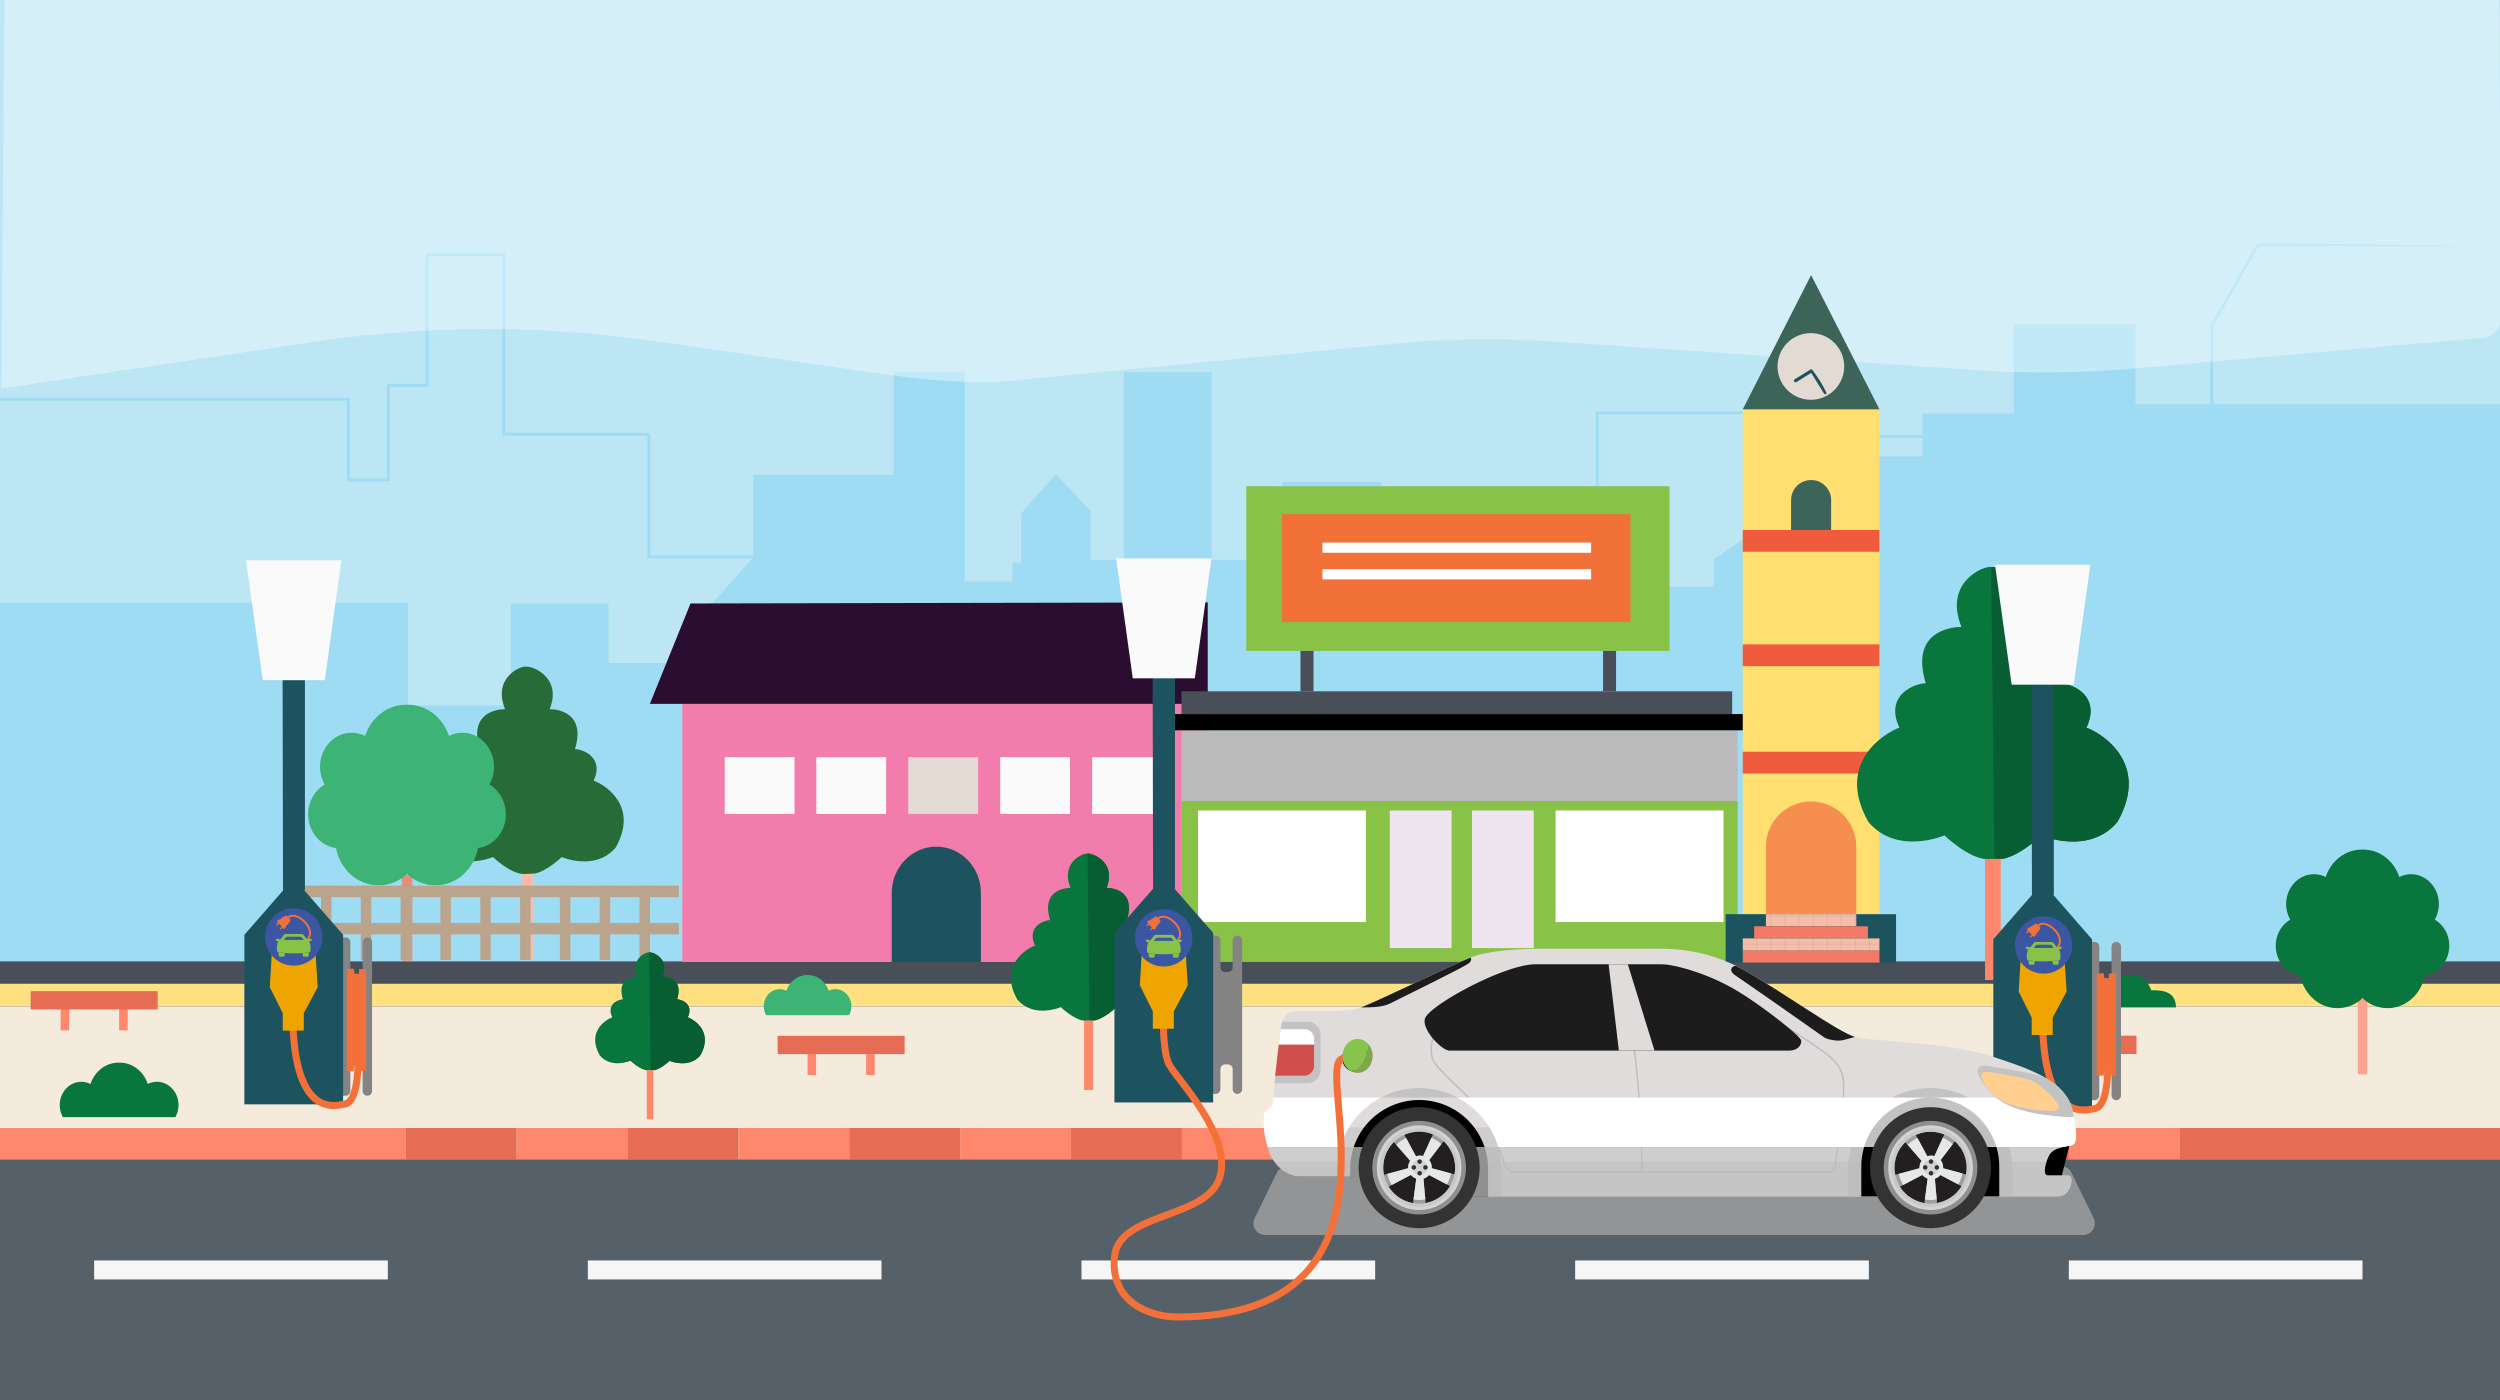 <svg xmlns="http://www.w3.org/2000/svg" xmlns:xlink="http://www.w3.org/1999/xlink" viewBox="0 0 2500 1400"><defs><style>.cls-1,.cls-42,.cls-46{fill:none;}.cls-2{fill:#f5bda7;}.cls-3{fill:#f0866c;}.cls-37,.cls-4{isolation:isolate;}.cls-5{fill:#bde6f5;}.cls-6{fill:#484f59;}.cls-7{fill:#ffe182;}.cls-8{fill:#f5ebdc;}.cls-9{fill:#9edcf3;}.cls-10{fill:#f27cac;}.cls-11{fill:#fafafa;}.cls-12{fill:#e3dad4;}.cls-13{fill:#2b0d32;}.cls-14{fill:#1d535f;}.cls-15{fill:#bababa;}.cls-16{fill:#88c348;}.cls-17{fill:#ede4f0;}.cls-18,.cls-37,.cls-64{fill:#fff;}.cls-19{fill:#f27139;}.cls-20{fill:#276b39;}.cls-21{fill:url(#Unnamed_Pattern);}.cls-22{fill:#fedf70;}.cls-23{fill:#f15b3d;}.cls-24{fill:#f68e4f;}.cls-25{fill:#3c6459;}.cls-26{fill:#f37865;}.cls-27{fill:url(#Unnamed_Pattern_4);}.cls-28{fill:#3db375;}.cls-29{fill:#baa48b;}.cls-30{fill:#ffa290;}.cls-31{fill:#09763e;}.cls-32{fill:#ff876c;}.cls-33{fill:#e66c54;}.cls-34{fill:#7eb0c2;}.cls-35{fill:#075e32;}.cls-36{fill:#c4bcb0;}.cls-37{opacity:0.37;}.cls-38{fill:#566068;}.cls-39{fill:#f6f6f6;}.cls-40{fill:#a5a5a5;opacity:0.75;}.cls-40,.cls-48,.cls-49,.cls-50,.cls-54,.cls-61{mix-blend-mode:multiply;}.cls-41{fill:#848484;}.cls-42{stroke:#f37139;stroke-width:7px;}.cls-42,.cls-46{stroke-miterlimit:10;}.cls-43{fill:#efa500;}.cls-44{fill:#ce8a02;}.cls-45{fill:#3b56a3;}.cls-46{stroke:#f27139;stroke-width:2px;}.cls-47{fill:#e0dcdc;}.cls-48,.cls-49,.cls-54,.cls-62{fill:#bcbcbc;}.cls-48{opacity:0.79;}.cls-49{opacity:0.46;}.cls-51{fill:#bdbdbd;}.cls-52{fill:#2f302d;}.cls-53{fill:#1c1c1c;}.cls-54{opacity:0.77;}.cls-55{fill:#ffcf8f;}.cls-56{fill:#d14e4e;}.cls-57{fill:#231f20;}.cls-58{fill:#9e9e9e;}.cls-59{fill:#e6e7e8;}.cls-60{fill:#333;}.cls-61{opacity:0.67;}.cls-63{fill:#d1d3d4;}.cls-64{mix-blend-mode:soft-light;}.cls-65{fill:#88c449;}.cls-66{fill:#7da84c;}</style><pattern id="Unnamed_Pattern" data-name="Unnamed Pattern" width="38.73" height="38.73" patternTransform="translate(-12.33 5492.85) rotate(-180) scale(0.36)" patternUnits="userSpaceOnUse" viewBox="0 0 38.73 38.73"><rect class="cls-1" width="38.73" height="38.73"/><rect class="cls-2" width="38.73" height="38.73"/></pattern><pattern id="Unnamed_Pattern_4" data-name="Unnamed Pattern 4" width="14.25" height="14.5" patternTransform="translate(-2.15 5919.36) rotate(-180) scale(0.18 0.39)" patternUnits="userSpaceOnUse" viewBox="0 0 14.25 14.5"><rect class="cls-1" width="14.25" height="14.5"/><rect class="cls-3" width="14.25" height="14.5"/></pattern></defs><title>Artboard 4</title><g class="cls-4"><g id="Layer_2" data-name="Layer 2"><polyline class="cls-5" points="-0.5 -5.29 2504 -5.29 2500 1400 -0.5 1400 -0.5 -5.29"/><polyline class="cls-6" points="2500.31 955.13 -0.5 955.13 -0.5 1009.47 2500.31 1009.47 2500.31 955.13"/><polyline class="cls-7" points="2500 1006.48 -0.5 1006.48 -0.5 983.76 2500 983.76 2500 1006.48"/><polyline class="cls-8" points="2500 1128.03 -0.5 1128.03 -0.5 1006.48 2500 1006.48 2500 1128.03"/><path class="cls-9" d="M389.67,481.31v-94.4h38.75V256.26h74V435.67h145V558.21H752.64l-44.51,49.56v55.31H608.44V603.57h-97.6v101.8H408V602.52H-.5V961.43H2503.13L2500,404.16H2213.21V326.48l45.66-80.22H2500l-205.7-2.85h-37.09l-46.86,82.32v78.44h-74.88V324.39H2013.74V413.6h-91.31V435.2H1852.7V559.49h-61.46l-5.08-3.34V411.56H1595.84V530.34h-215V481.82h-98.65v77.91h-70.49V372.19h-87.87V559.75h-33.41V510.57L1055.85,474l-34.51,39.09v49.53h-8.85v19H964.8v-210h-71V474.71H753.14v80.64H650.35V432.83h-145V253.41H425.57V384.06H386.81v94.4H349.66V397.81H-.5v2.85H346.81v80.64h42.86m1532.76-24.68h-66.88V438.06h66.88v18.58M1380.88,585.72V533.2h217.82V414.42h184.62V554.27l-32-21-37.78,26.24v27.28H1591.83v24.14H1480.58V585.72h-49.33l-25.95-29.38-24.43,29.38"/><polyline class="cls-10" points="1208.46 961.96 1208.46 703.87 682.28 703.87 682.28 961.96 843.13 961.96 1208.46 961.96"/><rect class="cls-11" x="816.34" y="757.11" width="69.82" height="56.85"/><rect class="cls-11" x="724.7" y="757.11" width="69.82" height="56.85"/><rect class="cls-12" x="908.27" y="757.11" width="69.83" height="56.85"/><rect class="cls-11" x="1000.2" y="757.11" width="69.82" height="56.85"/><rect class="cls-11" x="1092.13" y="757.11" width="69.83" height="56.85"/><polygon class="cls-13" points="1207.73 703.87 649.85 703.87 690.52 603.47 1207.73 602.42 1207.73 703.87"/><path class="cls-14" d="M980.9,962H891.74V892.9c0-25.54,20-46.24,44.59-46.24s44.58,20.7,44.58,46.24Z"/><polyline class="cls-15" points="1737.59 961.43 1181.46 961.43 1181.46 730.31 1737.59 730.31 1737.59 961.43"/><polyline class="cls-16" points="1737.59 961.43 1181.46 961.43 1181.46 801.08 1737.59 801.08 1737.59 961.43"/><polyline class="cls-17" points="1451.57 810.48 1389.83 810.48 1389.83 948.08 1451.57 948.08 1451.57 810.48"/><polyline class="cls-17" points="1533.77 810.48 1472.01 810.48 1472.01 948.08 1533.77 948.08 1533.77 810.48"/><rect class="cls-18" x="1198.06" y="810.48" width="167.92" height="111.58"/><rect class="cls-18" x="1555.57" y="810.48" width="167.92" height="111.58"/><rect x="1157.98" y="714.06" width="602.35" height="16.25"/><rect class="cls-6" x="1181.46" y="691.31" width="550.71" height="22.76"/><rect class="cls-16" x="1246.3" y="486.25" width="423.2" height="164.67"/><rect class="cls-6" x="1300.47" y="650.92" width="13.01" height="40.45"/><rect class="cls-6" x="1603.06" y="650.92" width="13" height="40.45"/><rect class="cls-19" x="1282.03" y="514.14" width="348.44" height="107.84"/><rect class="cls-18" x="1322.44" y="542.54" width="268.68" height="10.24"/><rect class="cls-18" x="1322.44" y="569.12" width="268.68" height="10.24"/><path class="cls-20" d="M461,780.62c-10-21.19,7.48-30.74,18.69-31.58-10.8-35.31,15.79-39.87,25.34-39.87-13-32.44,17-43.9,21.07-42.46,4.85-1.31,36.6,10,23.54,42.46,9.57,0,36.15,4.56,25.34,39.87,11.22.85,28.67,10.39,18.71,31.58,10.4,3.73,45.68,24.92,22,66.89-20.35,24.09-54,9.55-54,9.55s-13.79,13.46-26.55,16.44l-11.63.52c-13.66-.5-30.53-17-30.53-17s-33.63,14.54-54-9.55C415.33,805.54,450.61,784.35,461,780.62Z"/><rect class="cls-21" x="521.78" y="874.01" width="11.15" height="85.96"/><polygon class="cls-22" points="1742.76 409.33 1742.76 587.88 1742.76 914.19 1879.46 914.19 1879.46 587.88 1879.46 409.33 1742.76 409.33"/><rect class="cls-23" x="1742.76" y="751.71" width="136.7" height="21.78"/><rect class="cls-23" x="1742.76" y="529.97" width="136.7" height="21.78"/><rect class="cls-23" x="1742.76" y="644.35" width="136.7" height="21.78"/><rect class="cls-14" x="1725.66" y="914.19" width="170.39" height="48.45"/><path class="cls-24" d="M1856.29,914.19h-90.36V846.69a45.18,45.18,0,1,1,90.36,0Z"/><path class="cls-25" d="M1831.14,530h-40.05V500.07a20,20,0,1,1,40.05,0Z"/><rect class="cls-21" x="1765.93" y="914.19" width="90.36" height="12.11"/><rect class="cls-26" x="1754.16" y="926.3" width="113.79" height="12.11"/><rect class="cls-26" x="1742.76" y="950.52" width="136.7" height="12.11"/><rect class="cls-21" x="1742.76" y="938.41" width="136.7" height="12.11"/><rect class="cls-27" x="401.72" y="875.12" width="10.61" height="85.56"/><path class="cls-28" d="M407,874a41.3,41.3,0,0,1-34.2,10.94c-18.79-2.73-33.14-18-36.75-36.88-15.68-2-27.86-16.33-27.86-33.72,0-12.89,6.66-24.09,16.5-29.85a35.68,35.68,0,0,1-4.64-17.72c0-18.77,14.14-34,31.59-34A29.62,29.62,0,0,1,365.13,736c5.94-18.2,22.05-31.25,41-31.25h1.81c19,0,35.08,13.06,41,31.25a29.63,29.63,0,0,1,13.45-3.23c17.46,0,31.6,15.21,31.6,34a35.74,35.74,0,0,1-4.64,17.72c9.83,5.76,16.49,17,16.49,29.85,0,17.39-12.17,31.73-27.85,33.72-3.61,18.89-18,34.15-36.75,36.88A41.31,41.31,0,0,1,407.05,874"/><rect class="cls-29" x="292.67" y="885.69" width="386.23" height="11.45"/><rect class="cls-29" x="292.67" y="922.94" width="386.23" height="11.45"/><rect class="cls-29" x="320.98" y="885.69" width="10.46" height="74.28"/><rect class="cls-29" x="360.79" y="885.69" width="10.46" height="74.28"/><rect class="cls-29" x="400.61" y="885.69" width="10.46" height="74.28"/><rect class="cls-29" x="440.43" y="885.69" width="10.46" height="74.28"/><rect class="cls-29" x="480.26" y="885.69" width="10.46" height="74.28"/><rect class="cls-29" x="520.07" y="885.69" width="10.46" height="74.28"/><rect class="cls-29" x="559.88" y="885.69" width="10.46" height="74.28"/><rect class="cls-29" x="599.7" y="885.69" width="10.46" height="74.28"/><polyline class="cls-29" points="649.99 959.97 639.52 959.97 639.52 885.69 649.99 885.69 649.99 959.97"/><rect class="cls-30" x="2357.81" y="999.18" width="9.32" height="75.1"/><path class="cls-31" d="M2362.47,998.2a36.24,36.24,0,0,1-30,9.59c-16.49-2.39-29.08-15.78-32.26-32.36-13.76-1.76-24.44-14.34-24.44-29.62a30.2,30.2,0,0,1,14.47-26.19,31.37,31.37,0,0,1-4.07-15.56c0-16.48,12.41-29.83,27.74-29.83a26,26,0,0,1,11.81,2.83c5.21-16,19.35-27.44,36-27.44h1.58c16.64,0,30.79,11.46,36,27.44a26,26,0,0,1,11.8-2.83c15.32,0,27.74,13.35,27.74,29.83a31.36,31.36,0,0,1-4.07,15.56,30.17,30.17,0,0,1,14.47,26.19c0,15.27-10.68,27.86-24.44,29.62-3.18,16.58-15.77,30-32.26,32.36a36.25,36.25,0,0,1-30-9.59"/><rect class="cls-32" x="-0.5" y="1128.03" width="406.23" height="31.42"/><rect class="cls-33" x="405.73" y="1128.03" width="110.88" height="31.42"/><rect class="cls-32" x="516.62" y="1128.03" width="110.89" height="31.42"/><rect class="cls-33" x="627.5" y="1128.03" width="110.89" height="31.42"/><rect class="cls-32" x="738.39" y="1128.03" width="110.89" height="31.42"/><rect class="cls-33" x="849.28" y="1128.03" width="110.88" height="31.42"/><rect class="cls-32" x="960.16" y="1128.03" width="110.89" height="31.42"/><rect class="cls-33" x="1071.05" y="1128.03" width="110.89" height="31.42"/><rect class="cls-32" x="1181.94" y="1128.03" width="110.89" height="31.42"/><rect class="cls-33" x="1292.82" y="1128.03" width="110.89" height="31.42"/><rect class="cls-32" x="1403.71" y="1128.03" width="110.89" height="31.42"/><rect class="cls-33" x="1514.6" y="1128.03" width="110.89" height="31.42"/><rect class="cls-32" x="1625.49" y="1128.03" width="110.88" height="31.42"/><rect class="cls-33" x="1736.37" y="1128.03" width="110.88" height="31.42"/><rect class="cls-32" x="1847.25" y="1128.03" width="110.89" height="31.42"/><rect class="cls-33" x="1958.14" y="1128.03" width="110.88" height="31.42"/><rect class="cls-32" x="2069.02" y="1128.03" width="110.9" height="31.42"/><rect class="cls-33" x="2179.92" y="1128.03" width="320.08" height="31.42"/><path class="cls-31" d="M1899.38,727.66c-14.05-29.86,10.56-43.33,26.35-44.51-15.23-49.77,22.26-56.21,35.71-56.21-18.4-45.72,24-61.88,29.68-59.85,6.83-1.84,51.6,14.12,33.19,59.85,13.49,0,51,6.43,35.71,56.21,15.81,1.18,40.42,14.64,26.37,44.51,14.65,5.26,64.39,35.12,31,94.26-28.68,34-76.12,13.47-76.12,13.47s-19.43,19-37.41,23.16l-16.39.75c-19.26-.73-43-23.91-43-23.91s-47.41,20.5-76.12-13.47c-33.36-59.14,16.38-89,31-94.26"/><polyline class="cls-34" points="2003.89 858.56 1994.39 858.99 1994.39 859 2003.89 858.56"/><path class="cls-35" d="M1992.45,567a5.22,5.22,0,0,0-1.33.14l3.27,291.9,9.5-.44c18-4.19,37.41-23.16,37.41-23.16a88.74,88.74,0,0,0,31.74,6.13c14.54,0,31.39-4.21,44.38-19.6,8.08-14.32,11.29-26.93,11.3-37.89,0-34.28-31.22-52.4-42.33-56.38h0c2.92-6.21,4.17-11.71,4.18-16.54,0-18.39-18-27-30.54-28h0a72.89,72.89,0,0,0,3.58-21.16c0-30.55-28-35-39.3-35h0a55.23,55.23,0,0,0,4.41-20.66A36.57,36.57,0,0,0,2022.8,586h0a39.34,39.34,0,0,0-4.47-5.64c-8.89-9.33-21-13.38-25.88-13.38"/><rect class="cls-32" x="1985.03" y="858.9" width="15.72" height="121.14"/><path class="cls-31" d="M612.21,1017.28c-5.68-12.06,4.27-17.5,10.65-18-6.15-20.11,9-22.71,14.43-22.71-7.43-18.47,9.7-25,12-24.18,2.76-.75,20.84,5.7,13.41,24.18,5.45,0,20.58,2.6,14.43,22.71,6.39.48,16.33,5.92,10.65,18,5.92,2.12,26,14.19,12.54,38.08-11.59,13.72-30.75,5.44-30.75,5.44s-7.85,7.67-15.11,9.36l-6.62.3c-7.78-.29-17.38-9.66-17.38-9.66s-19.15,8.28-30.75-5.44c-13.48-23.89,6.62-36,12.54-38.08"/><path class="cls-36" d="M688.6,1006.48h0a10,10,0,0,1,.85,4.08,10,10,0,0,0-.85-4.08"/><path class="cls-35" d="M649.81,952.36a2.11,2.11,0,0,0-.54.06l1.32,117.92,3.84-.18c7.26-1.69,15.11-9.36,15.11-9.36a35.85,35.85,0,0,0,12.82,2.48c5.87,0,12.68-1.7,17.93-7.92,3.26-5.79,4.56-10.88,4.56-15.3,0-13.85-12.61-21.17-17.1-22.77h0a15.78,15.78,0,0,0,1.69-6.71,10,10,0,0,0-.85-4.08c-2.06-4.63-7.48-6.89-11.49-7.18h0a29.45,29.45,0,0,0,1.45-8.55,14.5,14.5,0,0,0-1.59-7c-3.28-6.1-10.78-7.17-14.28-7.17h0a22.31,22.31,0,0,0,1.78-8.34,14.9,14.9,0,0,0-1.59-6.81c-3.24-6.4-10.54-9.08-13.07-9.08"/><rect class="cls-32" x="646.81" y="1070.29" width="6.35" height="48.94"/><path class="cls-37" d="M4.48-5.29,1.36,388.49,312.4,342a1174.89,1174.89,0,0,1,341.45-1l235.78,33.91a710.63,710.63,0,0,0,105.74,7.24l402-38.75a930,930,0,0,1,152-2.18l427.94,28.94A996.24,996.24,0,0,0,2132,368.6l351.38-30.94c10.08-.89,17.83-10.38,17.76-21.75l-2-321.19Z"/><path class="cls-31" d="M1035,945.53c-8-17.09,6-24.79,15.08-25.46-8.71-28.48,12.73-32.16,20.43-32.16-10.52-26.16,13.73-35.4,17-34.24,3.91-1.06,29.52,8.08,19,34.24,7.72,0,29.15,3.68,20.43,32.16,9,.67,23.12,8.38,15.08,25.46,8.38,3,36.84,20.09,17.75,53.93-16.41,19.44-43.55,7.71-43.55,7.71s-11.12,10.86-21.4,13.25l-9.38.43c-11-.41-24.62-13.68-24.62-13.68s-27.13,11.73-43.55-7.71c-19.09-33.84,9.37-50.92,17.75-53.93"/><polyline class="cls-36" points="1094.84 1020.42 1089.4 1020.67 1089.4 1020.67 1094.84 1020.42"/><path class="cls-35" d="M1088.29,853.59a3,3,0,0,0-.76.08l1.87,167,5.44-.25c10.29-2.4,21.4-13.25,21.4-13.25a50.77,50.77,0,0,0,18.16,3.51c8.32,0,18-2.41,25.39-11.21,4.62-8.19,6.46-15.41,6.46-21.67,0-19.61-17.86-30-24.22-32.25h0a22.38,22.38,0,0,0,2.39-9.47c0-10.52-10.31-15.46-17.47-16h0A41.71,41.71,0,0,0,1129,908c0-17.48-16-20.05-22.48-20.05h0a31.6,31.6,0,0,0,2.52-11.82c0-16.08-16.09-22.5-20.75-22.5"/><rect class="cls-32" x="1084.05" y="1020.62" width="8.99" height="69.31"/><path class="cls-31" d="M62.91,1117.15A24.4,24.4,0,0,1,59.75,1105c0-12.81,9.66-23.2,21.58-23.2a20.28,20.28,0,0,1,9.18,2.2c4.05-12.43,15.07-21.34,28-21.34h1.23c12.95,0,24,8.91,28,21.34a20.29,20.29,0,0,1,9.19-2.2c11.92,0,21.58,10.39,21.58,23.2a24.33,24.33,0,0,1-3.17,12.11Z"/><path class="cls-28" d="M766.14,1015.2a18,18,0,0,1-2.34-8.93c0-9.45,7.12-17.11,15.91-17.11a15,15,0,0,1,6.78,1.62c3-9.17,11.11-15.73,20.66-15.73H808c9.55,0,17.66,6.57,20.65,15.73a15,15,0,0,1,6.78-1.62c8.79,0,15.91,7.66,15.91,17.11a17.94,17.94,0,0,1-2.34,8.93Z"/><path class="cls-31" d="M2073.19,1007.37s-5.29-28,39.08-24.29c4.22-6.86,30.08-17.15,39.07,7.21,10.56-.31,24.61.86,24.61,17.08Z"/><rect class="cls-32" x="866.12" y="1049.54" width="8.55" height="25.42"/><rect class="cls-32" x="807.59" y="1049.54" width="8.55" height="25.42"/><rect class="cls-33" x="777.64" y="1035.79" width="126.98" height="18.31"/><rect class="cls-32" x="119.14" y="1004.91" width="8.55" height="25.42"/><rect class="cls-32" x="60.61" y="1004.91" width="8.55" height="25.42"/><rect class="cls-33" x="30.66" y="991.16" width="126.98" height="18.31"/><rect class="cls-32" x="2097.98" y="1049.43" width="8.56" height="25.42"/><rect class="cls-32" x="2039.45" y="1049.43" width="8.55" height="25.42"/><rect class="cls-33" x="2009.51" y="1035.68" width="126.98" height="18.31"/><rect class="cls-38" x="-0.5" y="1159.45" width="2500.5" height="240.55"/><rect class="cls-39" x="94.15" y="1260.47" width="293.67" height="18.96"/><rect class="cls-39" x="587.82" y="1260.47" width="293.67" height="18.96"/><rect class="cls-39" x="1081.49" y="1260.47" width="293.67" height="18.96"/><rect class="cls-39" x="1575.15" y="1260.47" width="293.67" height="18.96"/><rect class="cls-39" x="2068.82" y="1260.47" width="293.67" height="18.96"/><polygon class="cls-25" points="1742.76 409.33 1811.11 275.08 1879.46 409.33 1742.76 409.33"/><circle class="cls-12" cx="1810.86" cy="366.45" r="33.33"/><path class="cls-14" d="M1794.68,379.3l16.18-10c.76-.47,1.76-.24,15.88,22.52l-13.65-22c14.12,22.75,13.89,23.75,13.13,24.22a1.62,1.62,0,0,1-2.23-.52l-12.8-20.62-14.8,9.19a1.62,1.62,0,0,1-1.71-2.75Z"/></g><g id="Layer_3" data-name="Layer 3"><path class="cls-40" d="M2083.17,1235h-818a11.68,11.68,0,0,1-10.5-16.8l22.16-45.43a11.68,11.68,0,0,1,10.5-6.56H2061a11.68,11.68,0,0,1,10.5,6.56l22.16,45.43A11.68,11.68,0,0,1,2083.17,1235Z"/></g><g id="lamppost_and_chargwr" data-name="lamppost and chargwr"><path class="cls-41" d="M2116.27,941.92h0a4.73,4.73,0,0,0-4.73,4.73v27a4.73,4.73,0,0,1-4.73,4.73H2104a4.73,4.73,0,0,1-4.73-4.73v-27a4.73,4.73,0,0,0-4.73-4.73h-12.27a4.73,4.73,0,0,0-4.73,4.73v148.81a4.73,4.73,0,0,0,4.73,4.73h12.27a4.73,4.73,0,0,0,4.73-4.73v-20a4.73,4.73,0,0,1,4.73-4.73h2.8a4.73,4.73,0,0,1,4.73,4.73v20a4.73,4.73,0,0,0,4.73,4.73h0a4.73,4.73,0,0,0,4.73-4.73V946.66A4.73,4.73,0,0,0,2116.27,941.92Z"/><path class="cls-14" d="M2053.41,895a6.79,6.79,0,0,0,.44-1.52V684.65c0-4.23-5-7.71-11.18-7.71s-11.14,3.48-11.14,7.71l.41,210.35c0,.51-.14-.54,0,0l-38.63,44.27v169.54H2092V939.27Z"/><polygon class="cls-11" points="1995.02 564.74 2011.64 684.65 2073.7 684.65 2090.32 564.74 1995.02 564.74"/><circle cx="2042.67" cy="944.18" r="23"/><path class="cls-42" d="M2043.45,997.47s-11.22,126,49.49,111.34c29,0,7.23-135.16,7.23-135.16v101.86l4.73-97.13,2.8,92.4,4.73-97.13v101.86"/><path class="cls-43" d="M2020.6,959.9l-1.89,31.74,13,26V1035h21v-17.42l13.93-26-1.95-30.42C2050.88,965.21,2036.17,965.72,2020.6,959.9Z"/><path class="cls-44" d="M2064.69,961.21l-1.09-17-42.08.18-.93,15.54C2036.06,969.76,2050.78,969.05,2064.69,961.21Z"/><path class="cls-1" d="M1294.34,941.79a1.5,1.5,0,0,0-1.17-.56h-13.47a1.51,1.51,0,0,0-1.17.56l-2.13,2.63h20.07Z"/><path class="cls-16" d="M1271.1,956.78l.54,3.66a1,1,0,0,0,1,.69h3.53a1,1,0,0,0,1-.69l.43-2.91q-3.18-.27-6.36-.72Z"/><circle class="cls-45" cx="2043.65" cy="944.98" r="28.67"/><path class="cls-46" d="M2057.17,947.58c10.37-10.37-11.14-29.74-18.81-22.07"/><path class="cls-1" d="M2051.55,945.35a1.5,1.5,0,0,0-1.17-.56h-13.47a1.51,1.51,0,0,0-1.17.56l-2.13,2.63h20.07Z"/><path class="cls-16" d="M2028.31,960.35l.54,3.66a1,1,0,0,0,1,.69h3.53a1,1,0,0,0,1-.69l.43-2.91q-3.18-.27-6.36-.72Z"/><path class="cls-16" d="M2052.48,961.1l.43,2.91a1,1,0,0,0,1,.69h3.53a1,1,0,0,0,1-.69l.54-3.66-.15,0Q2055.66,960.83,2052.48,961.1Z"/><path class="cls-16" d="M2061.1,947l-.93-.32a.91.91,0,0,0-.61,0l-2.39.86-3.94-4.88a1.82,1.82,0,0,0-1.42-.68h-16.32a1.83,1.83,0,0,0-1.42.68l-3.94,4.87-2.39-.86a.91.91,0,0,0-.61,0l-.93.32a.92.92,0,0,0-.62.87.62.62,0,0,0,.27.51l1.11.77a.92.92,0,0,0,.52.16h.76a18.63,18.63,0,0,0-1.32,9.44,1.82,1.82,0,0,0,1.39,1.56l.15,0q3.18.46,6.36.72a106.06,106.06,0,0,0,17.66,0q3.18-.27,6.36-.72l.15,0a1.83,1.83,0,0,0,1.39-1.56,18.63,18.63,0,0,0-1.32-9.44h.76a.91.91,0,0,0,.52-.16l1.11-.77a.62.62,0,0,0,.27-.51A.91.91,0,0,0,2061.1,947Zm-27.49.95,2.13-2.63a1.51,1.51,0,0,1,1.17-.56h13.47a1.5,1.5,0,0,1,1.17.56l2.13,2.64Z"/><path class="cls-16" d="M2055.79,953.52V954c0,.32-.51.57-1.14.57h-2.57c-.51,0-.71-.33-.29-.47l2.71-.91C2055.06,953,2055.79,953.19,2055.79,953.52Z"/><path class="cls-16" d="M2032.78,953.18l2.71.91c.42.14.22.47-.28.47h-2.58c-.63,0-1.14-.25-1.14-.57v-.47C2031.5,953.19,2032.23,953,2032.78,953.18Z"/><path class="cls-19" d="M2040.29,927.61l-3.56-3.88c-.71-.77-5.77,2.72-6.54,3.42l-.69.64-.32-.34a.37.37,0,0,0-.52,0L2027,929a.37.37,0,0,0,0,.52l1,1.12L2026,932.4a.17.17,0,0,0,0,.23l.69.76a.17.17,0,0,0,.23,0l1.93-1.77,2.87,3.13-1.93,1.77a.17.17,0,0,0,0,.23l.69.76a.17.17,0,0,0,.23,0l1.95-1.79,1,1.12a.37.37,0,0,0,.52,0l1.69-1.55a.37.37,0,0,0,0-.52l-.32-.34.69-.64C2037.09,933.13,2041,928.38,2040.29,927.61Z"/><path class="cls-41" d="M367.34,937.47h0a4.73,4.73,0,0,0-4.73,4.73v27a4.73,4.73,0,0,1-4.73,4.73h-2.8a4.73,4.73,0,0,1-4.73-4.73v-27a4.73,4.73,0,0,0-4.73-4.73H333.34a4.73,4.73,0,0,0-4.73,4.73V1091a4.73,4.73,0,0,0,4.73,4.73h12.27a4.73,4.73,0,0,0,4.73-4.73v-20a4.73,4.73,0,0,1,4.73-4.73h2.8a4.73,4.73,0,0,1,4.73,4.73v20a4.73,4.73,0,0,0,4.73,4.73h0a4.73,4.73,0,0,0,4.73-4.73V942.21A4.73,4.73,0,0,0,367.34,937.47Z"/><path class="cls-14" d="M304.48,890.54a6.79,6.79,0,0,0,.44-1.52V680.2c0-4.23-5-7.71-11.18-7.71S282.6,676,282.6,680.2L283,890.54c0,.51-.14-.54,0,0l-38.63,44.27v169.54h98.74V934.82Z"/><polygon class="cls-11" points="246.09 560.29 262.71 680.2 324.77 680.2 341.39 560.29 246.09 560.29"/><path class="cls-42" d="M293.62,993s-11.22,126,49.49,111.34c29,0,7.23-135.16,7.23-135.16v101.86l4.73-97.13,2.8,92.4,4.73-97.13v101.86"/><path class="cls-43" d="M271.67,955.45l-1.89,31.74,13,26v17.42h21v-17.42l13.93-26-1.95-30.42C301.95,960.76,287.24,961.27,271.67,955.45Z"/><path class="cls-44" d="M315.76,956.76l-1.09-17-42.08.18-.93,15.54C287.13,965.31,301.85,964.6,315.76,956.76Z"/><circle class="cls-45" cx="293.74" cy="936.96" r="28.67"/><path class="cls-46" d="M307.26,939.56c10.37-10.37-11.14-29.74-18.81-22.07"/><path class="cls-16" d="M278.4,952.33l.54,3.66a1,1,0,0,0,1,.69h3.53a1,1,0,0,0,1-.69l.43-2.91q-3.18-.27-6.36-.72Z"/><path class="cls-16" d="M302.57,953.08,303,956a1,1,0,0,0,1,.69h3.53a1,1,0,0,0,1-.69l.54-3.66-.15,0Q305.75,952.81,302.57,953.08Z"/><path class="cls-16" d="M311.2,939l-.93-.32a.91.91,0,0,0-.61,0l-2.39.86-3.94-4.88a1.82,1.82,0,0,0-1.42-.68H285.58a1.83,1.83,0,0,0-1.42.68l-3.94,4.87-2.39-.86a.91.91,0,0,0-.61,0l-.93.32a.92.92,0,0,0-.62.87.62.62,0,0,0,.27.51l1.11.77a.92.92,0,0,0,.52.16h.76a18.63,18.63,0,0,0-1.32,9.44,1.82,1.82,0,0,0,1.39,1.56l.15,0q3.18.46,6.36.72a106.06,106.06,0,0,0,17.66,0q3.18-.27,6.36-.72l.15,0a1.83,1.83,0,0,0,1.39-1.56,18.63,18.63,0,0,0-1.32-9.44h.76a.91.91,0,0,0,.52-.16l1.11-.77a.62.62,0,0,0,.27-.51A.91.91,0,0,0,311.2,939Zm-27.49.95,2.13-2.63a1.51,1.51,0,0,1,1.17-.56h13.47a1.5,1.5,0,0,1,1.17.56l2.13,2.64Z"/><path class="cls-16" d="M305.89,945.51V946c0,.31-.51.57-1.14.57h-2.57c-.51,0-.71-.33-.29-.47l2.71-.91C305.15,945,305.89,945.18,305.89,945.51Z"/><path class="cls-16" d="M282.88,945.16l2.71.91c.42.14.22.47-.29.47h-2.57c-.63,0-1.14-.25-1.14-.57v-.47C281.59,945.18,282.33,945,282.88,945.16Z"/><path class="cls-19" d="M290.38,919.59l-3.56-3.88c-.71-.77-5.77,2.72-6.54,3.42l-.69.64-.32-.34a.37.37,0,0,0-.52,0L277.07,921a.37.37,0,0,0,0,.52l1,1.12-1.95,1.79a.17.17,0,0,0,0,.23l.69.76a.17.17,0,0,0,.23,0l1.93-1.77,2.87,3.13-1.93,1.77a.17.17,0,0,0,0,.23l.69.76a.17.17,0,0,0,.23,0l1.95-1.79,1,1.12a.37.37,0,0,0,.52,0l1.69-1.55a.37.37,0,0,0,0-.52l-.32-.34.69-.64C287.18,925.11,291.09,920.36,290.38,919.59Z"/><polyline class="cls-36" points="1530.43 1063.82 1526.59 1064 1526.59 1064 1530.43 1063.82"/><polygon points="2023.68 1182.36 2060.09 1182.36 2071.67 1136.27 2023.68 1136.27 2023.68 1182.36"/><path class="cls-47" d="M2049.84,1154.2c-3.73,5.71-8.2,21.33-2,21.33h20.07c4.72,0,4.47,7.21,1,13.89s-7.93,7-15.62,7H1471.15c-26,0-103.29-20.27-113-20.27h-58.54c-8.44,0-24.65-6.6-30.94-25.95-.34-1.07-.67-2.13-1-3.17-5.2-17.76-4.4-30.9-3.31-34,1.15-3.32,8.94-4.31,8.94-13.55,0-.49,0-1.1.05-1.81.13-3.12.56-8.26,1.14-14.33.24-2.35.49-4.85.75-7.43.37-3.73,2.42-7.07,2.83-11,.78-7,0-14.53.66-20.29.75-6.25,1.36-11.06,1.67-13,.44-2.78.57-6.39,1.68-9.81,1.82-5.67,6.28-10.86,19-10.86,20.35,0,46.14.67,56.39-2.14,6.6-1.81,43.72-19.41,74.69-33.83,17.11-8,32.35-15,39.53-17.79,20.17-7.95,58.26-8.48,76-8.48l99.72.05c16.53,0,54.23-2.31,95.57,20.84s95.5,62.89,112.07,67.34c7,1.88,25,3.15,46.46,5q5.28.44,10.76,1c26.65,2.46,56.53,6,77.11,12.69,22.68,7.38,44,14.35,59.55,24.33,1.69,1.07,3.52,2.34,5.42,3.77a53,53,0,0,1,13,13.92,40.71,40.71,0,0,1,5.34,13.4c.42,2,.82,4,1.15,5.77,4.73,25,1.72,28.13-4.46,29.08-1.94.3-4.11.66-6.29,1.16C2057.8,1148.17,2052.46,1150.18,2049.84,1154.2Z"/><path class="cls-48" d="M1274.48,1083.25h33a13.08,13.08,0,0,0,13.08-13.08v-35.32a13.08,13.08,0,0,0-13.08-13.08h-25.4c-1.11,3.43-1.25,7-1.69,9.82-.3,1.92-.91,6.73-1.67,13-.69,5.75.12,13.26-.65,20.28-.42,3.89-2.46,7.24-2.84,11C1275,1078.4,1274.72,1080.91,1274.48,1083.25Z"/><path class="cls-49" d="M1263.87,1127.34a104.72,104.72,0,0,0,4.78,22.82,41.26,41.26,0,0,0,5.93,11.71c7.62,10.4,18.57,14.25,25,14.25h58.54c9.74,0,87,20.26,113,20.26h582.16c7.68,0,12.14-.24,15.62-6.95s3.73-13.89-1-13.89h-20.08c-4.23,0-3.51-7.24-1.43-13.67a33.25,33.25,0,0,1,3.41-7.66c3.71-5.7,12.9-7.34,19.51-8.37,5.16-.81,8.12-3.16,6.17-18.49Z"/><g class="cls-50"><path class="cls-51" d="M1436.51,1032.88c-4.12,5.33-5.72,17.31-3.35,25.13,1.8,5.93,11.15,15,24.1,27.5,4.35,4.21,9.28,9,14.42,14.11,17.41,17.4,27.17,45.82,31.34,57.95.76,2.21,1.36,4,1.8,5.06,3,7.42,6.63,8.94,11.21,8.94h125c-.06-70.22-7.85-124.6-7.93-125.14l1.47-.21c.08.54,7.89,55,7.94,125.35h184.8a7.11,7.11,0,0,0,7-5.2c.72-3,6.69-46.15,8.17-68.83,1.44-22.1-.9-29.24-13.15-40.24-12-10.74-57.47-38.33-57.93-38.61l.77-1.28c.46.28,46.09,27.94,58.16,38.78,12.69,11.4,15.11,18.76,13.64,41.45s-7.47,66.08-8.21,69.09a8.61,8.61,0,0,1-8.41,6.34H1516c-6.14,0-9.79-2.86-12.6-9.87-.45-1.14-1.06-2.9-1.83-5.13-4.13-12-13.82-40.22-31-57.38-5.13-5.13-10.06-9.89-14.41-14.09-13.11-12.68-22.58-21.83-24.49-28.14-2.53-8.35-.85-20.71,3.6-26.47Z"/><path class="cls-52" d="M1342,1058.22a13.64,13.64,0,1,0,13.64-13.64A13.66,13.66,0,0,0,1342,1058.22Zm1.49,0a12.15,12.15,0,1,1,12.15,12.15A12.17,12.17,0,0,1,1343.48,1058.22Z"/></g><path class="cls-53" d="M1449.57,1050.6h339.33c9.27,0,12.9-6,12.24-10.24s-39.37-35.06-65.82-50.6c-2.86-1.69-5.75-3.29-8.73-4.8v0h0a218.73,218.73,0,0,0-48.88-18.32c-3.35-.77-6.49-1.37-9.29-1.77a53,53,0,0,0-7.16-.58h-126c-29.11,0-98.72,37-109.3,52.27C1418.83,1026.75,1441.29,1050.6,1449.57,1050.6Z"/><path class="cls-47" d="M1654.52,1050.61h-35.66l-10.25-86.32h19.2Z"/><path class="cls-53" d="M1855,1036.91c-6.81,1.76-12.18,3.7-16,3.7-6.7,0-12.9-1.74-15.13-3.47s-81.36-57.05-88.55-61.76-3.47-9.43,0-9.43h.71c2.29,1.14,4.59,2.34,6.9,3.64,41.34,23.15,95.5,62.88,112.08,67.32Z"/><path class="cls-53" d="M1470.44,957.65c1.22,1.34,1.06,3.5-1.86,5.81-4.79,3.8-70.44,35.88-78.22,39.85-7.4,3.78-16.79,4.1-29.22,4.13C1380,1000,1450.11,965.91,1470.44,957.65Z"/><path class="cls-54" d="M1998.41,1099.5c11.41,8.69,31.29,13.81,48.9,15.76,11.33,1.27,20.8,2.52,26.51,1.49-.34-1.81-.73-3.71-1.15-5.75-2.34-11.33-8.93-20.08-18.38-27.32-1.9-1.43-3.73-2.7-5.42-3.77a32.69,32.69,0,0,0-4.5-2.44c-10.76-4.56-42.45-9.33-56.06-11.41C1964.33,1062.39,1987,1090.81,1998.41,1099.5Z"/><path class="cls-55" d="M1989.32,1072.11c10.37,1.58,34.48,5.21,42.66,8.68s28,21.66,26.79,26.71-11.16,3.56-24.56,2.07-28.53-5.38-37.21-12S1971.09,1069.33,1989.32,1072.11Z"/><path class="cls-18" d="M1314.13,1039.12v26.79a9.92,9.92,0,0,1-9.92,9.92h-27.62c1.09-10.51,1.07-22.35,2.14-31.26.75-6.25,1.37-11.06,1.66-13,.12-.75.21-1.55.31-2.4h23.5A9.92,9.92,0,0,1,1314.13,1039.12Z"/><path class="cls-56" d="M1314.13,1065.91a9.92,9.92,0,0,1-9.92,9.92h-29c1.09-10.52,2.43-22.34,3.5-31.25h35.4Z"/><path class="cls-49" d="M1274.58,1161.87c7.62,10.4,18.57,14.25,25,14.25h58.54c9.74,0,87,20.26,113,20.26h582.16c7.68,0,12.14-.24,15.62-6.95s3.73-13.89-1-13.89h-20.08c-4.23,0-3.51-7.24-1.43-13.67Z"/><path d="M1350.19,1166.53a69,69,0,0,1,137.91,0v29.85h-16.95c-26,0-103.28-20.26-113-20.26h-7.93Z"/><path class="cls-54" d="M1848,1170.3v26.07h164.47V1170.3a82.23,82.23,0,0,0-164.47,0Z"/><path class="cls-54" d="M1457.48,1097.58H1380.8a82,82,0,0,1,76.67,0Z"/><path class="cls-54" d="M1501.38,1170.3v26.08h-30.23c-26,0-103.28-20.26-113-20.26h-21.21v-5.82a81.79,81.79,0,0,1,3.37-23.31H1498A81.79,81.79,0,0,1,1501.38,1170.3Z"/><path d="M1999.25,1166.53v29.86H1861.32v-29.86a68.68,68.68,0,0,1,2.83-19.55h132.27A68.68,68.68,0,0,1,1999.25,1166.53Z"/><path class="cls-57" d="M1930.54,1203.65a36,36,0,1,1,36-36A36,36,0,0,1,1930.54,1203.65Z"/><path class="cls-58" d="M1893.52,1175.25a37.5,37.5,0,0,0,4.88,12.27l4.85-2.57,19.07-10.06a11.67,11.67,0,0,0,5.34,3.67l-2.79,20.91-.72,5.44a37.49,37.49,0,0,0,6.4.55,38,38,0,0,0,6.66-.6l-.49-5.48-1.87-20.73a11.72,11.72,0,0,0,5.53-3.66l17.82,9.4L1963,1187a37.58,37.58,0,0,0,4.6-12.07l-5.31-1.44-19.2-5.17c0-.28,0-.57,0-.86a11.71,11.71,0,0,0-2.54-7.29l12.1-15.9,3.34-4.39a38.14,38.14,0,0,0-11-7l-2.27,5-8.34,18.26a11.32,11.32,0,0,0-3.1-.43,11.65,11.65,0,0,0-4,.7l-9.81-18.24-2.61-4.84a37.74,37.74,0,0,0-10.88,7.45l3.6,4.14,13.91,16a11.72,11.72,0,0,0-2,6.57c0,.27,0,.53,0,.8l-20.83,5.61Z"/><path class="cls-59" d="M1898.82,1173.82a32,32,0,0,0,4.43,11.14l19.07-10.06a11.67,11.67,0,0,0,5.34,3.67l-2.79,20.91a32,32,0,0,0,5.68.51,31.41,31.41,0,0,0,6.17-.6l-1.87-20.73a11.72,11.72,0,0,0,5.53-3.66l17.82,9.4a31.91,31.91,0,0,0,4.14-11l-19.2-5.17c0-.28,0-.57,0-.86a11.71,11.71,0,0,0-2.54-7.29l12.1-15.9a32.32,32.32,0,0,0-9.89-6.41l-8.34,18.26a11.32,11.32,0,0,0-3.1-.43,11.65,11.65,0,0,0-4,.7l-9.81-18.24a32.43,32.43,0,0,0-9.88,6.74l13.91,16a11.72,11.72,0,0,0-2,6.57c0,.27,0,.53,0,.8Z"/><circle class="cls-49" cx="1931.02" cy="1167.43" r="7.75"/><circle class="cls-60" cx="1931.02" cy="1161.61" r="2.28"/><circle class="cls-60" cx="1931.02" cy="1173.25" r="2.28"/><circle class="cls-60" cx="1936.84" cy="1167.43" r="2.28"/><circle class="cls-60" cx="1925.2" cy="1167.43" r="2.28"/><path class="cls-60" d="M1870,1167.69a60.5,60.5,0,1,0,60.51-60.51A60.5,60.5,0,0,0,1870,1167.69Zm21.78,0a38.72,38.72,0,1,1,38.73,38.72A38.72,38.72,0,0,1,1891.82,1167.69Z"/><g class="cls-61"><path class="cls-62" d="M1883.73,1167.69a46.81,46.81,0,1,0,46.81-46.81A46.81,46.81,0,0,0,1883.73,1167.69Zm8.08,0a38.72,38.72,0,1,1,38.73,38.72A38.72,38.72,0,0,1,1891.82,1167.69Z"/></g><path class="cls-63" d="M1888.21,1167.69a42.33,42.33,0,1,0,42.33-42.33A42.33,42.33,0,0,0,1888.21,1167.69Zm6.37,0a36,36,0,1,1,36,36A36,36,0,0,1,1894.58,1167.69Z"/><path class="cls-49" d="M1891.26,1167.69a39.28,39.28,0,1,0,39.29-39.29A39.29,39.29,0,0,0,1891.26,1167.69Zm3.32,0a36,36,0,1,1,36,36A36,36,0,0,1,1894.58,1167.69Z"/><path class="cls-57" d="M1419.15,1203.65a36,36,0,1,1,36-36A36,36,0,0,1,1419.15,1203.65Z"/><path class="cls-58" d="M1382.13,1175.25a37.5,37.5,0,0,0,4.88,12.27l4.85-2.57,19.07-10.06a11.67,11.67,0,0,0,5.34,3.67l-2.79,20.91-.72,5.44a37.5,37.5,0,0,0,6.4.55,38,38,0,0,0,6.66-.6l-.49-5.48-1.87-20.73A11.72,11.72,0,0,0,1429,1175l17.82,9.4,4.84,2.55a37.58,37.58,0,0,0,4.6-12.07l-5.31-1.44-19.2-5.17c0-.28,0-.57,0-.86a11.71,11.71,0,0,0-2.54-7.29l12.1-15.9,3.34-4.39a38.14,38.14,0,0,0-11-7l-2.27,5-8.34,18.26a11.32,11.32,0,0,0-3.1-.43,11.65,11.65,0,0,0-4,.7l-9.81-18.24-2.61-4.84a37.74,37.74,0,0,0-10.88,7.45l3.6,4.14,13.91,16a11.72,11.72,0,0,0-2,6.57c0,.27,0,.53,0,.8l-20.83,5.61Z"/><path class="cls-59" d="M1387.43,1173.82a32,32,0,0,0,4.43,11.14l19.07-10.06a11.67,11.67,0,0,0,5.34,3.67l-2.79,20.91a32,32,0,0,0,5.68.51,31.41,31.41,0,0,0,6.17-.6l-1.87-20.73A11.72,11.72,0,0,0,1429,1175l17.82,9.4a31.91,31.91,0,0,0,4.13-11l-19.2-5.17c0-.28,0-.57,0-.86a11.71,11.71,0,0,0-2.54-7.29l12.1-15.9a32.32,32.32,0,0,0-9.89-6.41l-8.34,18.26a11.32,11.32,0,0,0-3.1-.43,11.65,11.65,0,0,0-4,.7l-9.81-18.24a32.43,32.43,0,0,0-9.88,6.74l13.91,16a11.72,11.72,0,0,0-2,6.57c0,.27,0,.53,0,.8Z"/><circle class="cls-49" cx="1419.63" cy="1167.43" r="7.75"/><circle class="cls-60" cx="1419.63" cy="1161.61" r="2.28"/><circle class="cls-60" cx="1419.63" cy="1173.25" r="2.28"/><circle class="cls-60" cx="1425.45" cy="1167.43" r="2.28"/><circle class="cls-60" cx="1413.81" cy="1167.43" r="2.28"/><path class="cls-60" d="M1358.65,1167.69a60.5,60.5,0,1,0,60.51-60.51A60.5,60.5,0,0,0,1358.65,1167.69Zm21.78,0a38.72,38.72,0,1,1,38.73,38.72A38.72,38.72,0,0,1,1380.43,1167.69Z"/><g class="cls-61"><path class="cls-62" d="M1372.34,1167.69a46.81,46.81,0,1,0,46.81-46.81A46.81,46.81,0,0,0,1372.34,1167.69Zm8.08,0a38.72,38.72,0,1,1,38.73,38.72A38.72,38.72,0,0,1,1380.43,1167.69Z"/></g><path class="cls-63" d="M1376.82,1167.69a42.33,42.33,0,1,0,42.33-42.33A42.33,42.33,0,0,0,1376.82,1167.69Zm6.37,0a36,36,0,1,1,36,36A36,36,0,0,1,1383.19,1167.69Z"/><path class="cls-49" d="M1379.87,1167.69a39.28,39.28,0,1,0,39.29-39.29A39.29,39.29,0,0,0,1379.87,1167.69Zm3.32,0a36,36,0,1,1,36,36A36,36,0,0,1,1383.19,1167.69Z"/><path class="cls-64" d="M1273.35,1097.58H1380.8a82.55,82.55,0,0,0-40.52,49.4h-72.63c-5.2-17.76-4.4-30.9-3.31-34,1.15-3.32,8.94-4.31,8.94-13.55C1273.29,1098.9,1273.31,1098.29,1273.35,1097.58Z"/><path class="cls-64" d="M1930.28,1097.58a69.08,69.08,0,0,0-66.13,49.4H1498a82.57,82.57,0,0,0-40.53-49.4"/><path class="cls-64" d="M2070.43,1103.7l.19.47Z"/><path class="cls-64" d="M2071.71,1107.29l.07.24Z"/><path class="cls-64" d="M2067.35,1097.64l0-.06h0Z"/><path class="cls-64" d="M2068.9,1100.4l.23.43Z"/><path class="cls-64" d="M2073.8,1116.74c-5.72,1-15.18-.22-26.5-1.49-17.6-1.94-37.49-7.06-48.9-15.76-.74-.56-1.52-1.21-2.34-1.92h-65.78a69.08,69.08,0,0,1,66.13,49.4h66.63c2.18-.5,4.35-.86,6.29-1.16C2075.52,1144.87,2078.54,1141.69,2073.8,1116.74Z"/><path class="cls-41" d="M1237.4,935.6h0a4.73,4.73,0,0,0-4.73,4.73v27a4.73,4.73,0,0,1-4.73,4.73h-2.8a4.73,4.73,0,0,1-4.73-4.73v-27a4.73,4.73,0,0,0-4.73-4.73H1203.4a4.73,4.73,0,0,0-4.73,4.73v148.81a4.73,4.73,0,0,0,4.73,4.73h12.27a4.73,4.73,0,0,0,4.73-4.73v-20a4.73,4.73,0,0,1,4.73-4.73h2.8a4.73,4.73,0,0,1,4.73,4.73v20a4.73,4.73,0,0,0,4.73,4.73h0a4.73,4.73,0,0,0,4.73-4.73V940.33A4.73,4.73,0,0,0,1237.4,935.6Z"/><path class="cls-14" d="M1174.54,888.67a6.79,6.79,0,0,0,.44-1.52V678.32c0-4.23-5-7.71-11.18-7.71s-11.14,3.48-11.14,7.71l.41,210.35c0,.51-.14-.54,0,0l-38.63,44.27v169.54h98.74V932.94Z"/><polygon class="cls-11" points="1116.15 558.41 1132.77 678.32 1194.83 678.32 1211.45 558.41 1116.15 558.41"/><circle cx="1163.8" cy="937.86" r="23"/><path class="cls-42" d="M1163.68,991.14s-3,57.81,5.44,73.3,64,72.08,50.45,113.53-100.8,34-105.14,79,35.36,60,62.84,60c244.64,0,133.22-255.7,166.22-258.7"/><path class="cls-43" d="M1141.73,953.57l-1.89,31.74,13,26v17.42h21v-17.42l13.93-26-1.95-30.42C1172,958.88,1157.3,959.39,1141.73,953.57Z"/><path class="cls-44" d="M1185.82,954.89l-1.09-17-42.08.18-.93,15.54C1157.19,963.43,1171.91,962.73,1185.82,954.89Z"/><path class="cls-65" d="M1368.36,1044.12a14.12,14.12,0,0,0-10.73-5.15c-8.26,0-15,7.59-15,17a17.35,17.35,0,0,0,8,15C1358.92,1070.9,1365.93,1059.67,1368.36,1044.12Z"/><path class="cls-66" d="M1368.36,1044.12c-2.43,15.55-9.44,26.77-17.72,26.78a13.51,13.51,0,0,0,7,2c8.26,0,15-7.59,15-17A18.12,18.12,0,0,0,1368.36,1044.12Z"/><circle class="cls-45" cx="1163.8" cy="937.86" r="28.67"/><path class="cls-46" d="M1177.32,940.45c10.37-10.37-11.14-29.74-18.81-22.07"/><path class="cls-1" d="M1171.71,938.23a1.5,1.5,0,0,0-1.17-.56h-13.47a1.51,1.51,0,0,0-1.17.56l-2.13,2.63h20.07Z"/><path class="cls-16" d="M1148.46,953.22l.54,3.66a1,1,0,0,0,1,.69h3.53a1,1,0,0,0,1-.69L1155,954q-3.18-.27-6.36-.72Z"/><path class="cls-16" d="M1172.63,954l.43,2.91a1,1,0,0,0,1,.69h3.53a1,1,0,0,0,1-.69l.54-3.66-.15,0Q1175.81,953.71,1172.63,954Z"/><path class="cls-16" d="M1181.26,939.92l-.93-.32a.91.91,0,0,0-.61,0l-2.39.86-3.94-4.88a1.82,1.82,0,0,0-1.42-.68h-16.32a1.83,1.83,0,0,0-1.42.68l-3.94,4.87-2.39-.86a.91.91,0,0,0-.61,0l-.93.32a.92.92,0,0,0-.62.87.62.62,0,0,0,.27.51l1.11.77a.92.92,0,0,0,.52.16h.76a18.63,18.63,0,0,0-1.32,9.44,1.82,1.82,0,0,0,1.39,1.56l.15,0q3.18.46,6.36.72a106.06,106.06,0,0,0,17.66,0q3.18-.27,6.36-.72l.15,0a1.83,1.83,0,0,0,1.39-1.56,18.63,18.63,0,0,0-1.32-9.44h.76a.91.91,0,0,0,.52-.16l1.11-.77a.62.62,0,0,0,.27-.51A.91.91,0,0,0,1181.26,939.92Zm-27.49.95,2.13-2.63a1.51,1.51,0,0,1,1.17-.56h13.47a1.5,1.5,0,0,1,1.17.56l2.13,2.64Z"/><path class="cls-16" d="M1175.95,946.4v.47c0,.31-.51.57-1.14.57h-2.57c-.51,0-.71-.33-.28-.47l2.71-.91C1175.21,945.87,1175.95,946.07,1175.95,946.4Z"/><path class="cls-16" d="M1152.94,946.06l2.71.91c.42.14.22.47-.28.47h-2.57c-.63,0-1.14-.25-1.14-.57v-.47C1151.65,946.07,1152.39,945.87,1152.94,946.06Z"/><path class="cls-19" d="M1160.44,920.49l-3.56-3.88c-.71-.77-5.77,2.72-6.54,3.42l-.69.64-.32-.34a.37.37,0,0,0-.52,0l-1.69,1.55a.37.37,0,0,0,0,.52l1,1.12-1.95,1.79a.17.17,0,0,0,0,.23l.69.76a.17.17,0,0,0,.23,0l1.93-1.77,2.87,3.13L1150,929.4a.17.17,0,0,0,0,.23l.69.76a.17.17,0,0,0,.23,0l1.95-1.79,1,1.12a.37.37,0,0,0,.52,0l1.69-1.55a.37.37,0,0,0,0-.52l-.32-.34.69-.64C1157.24,926,1161.15,921.25,1160.44,920.49Z"/></g></g></svg>